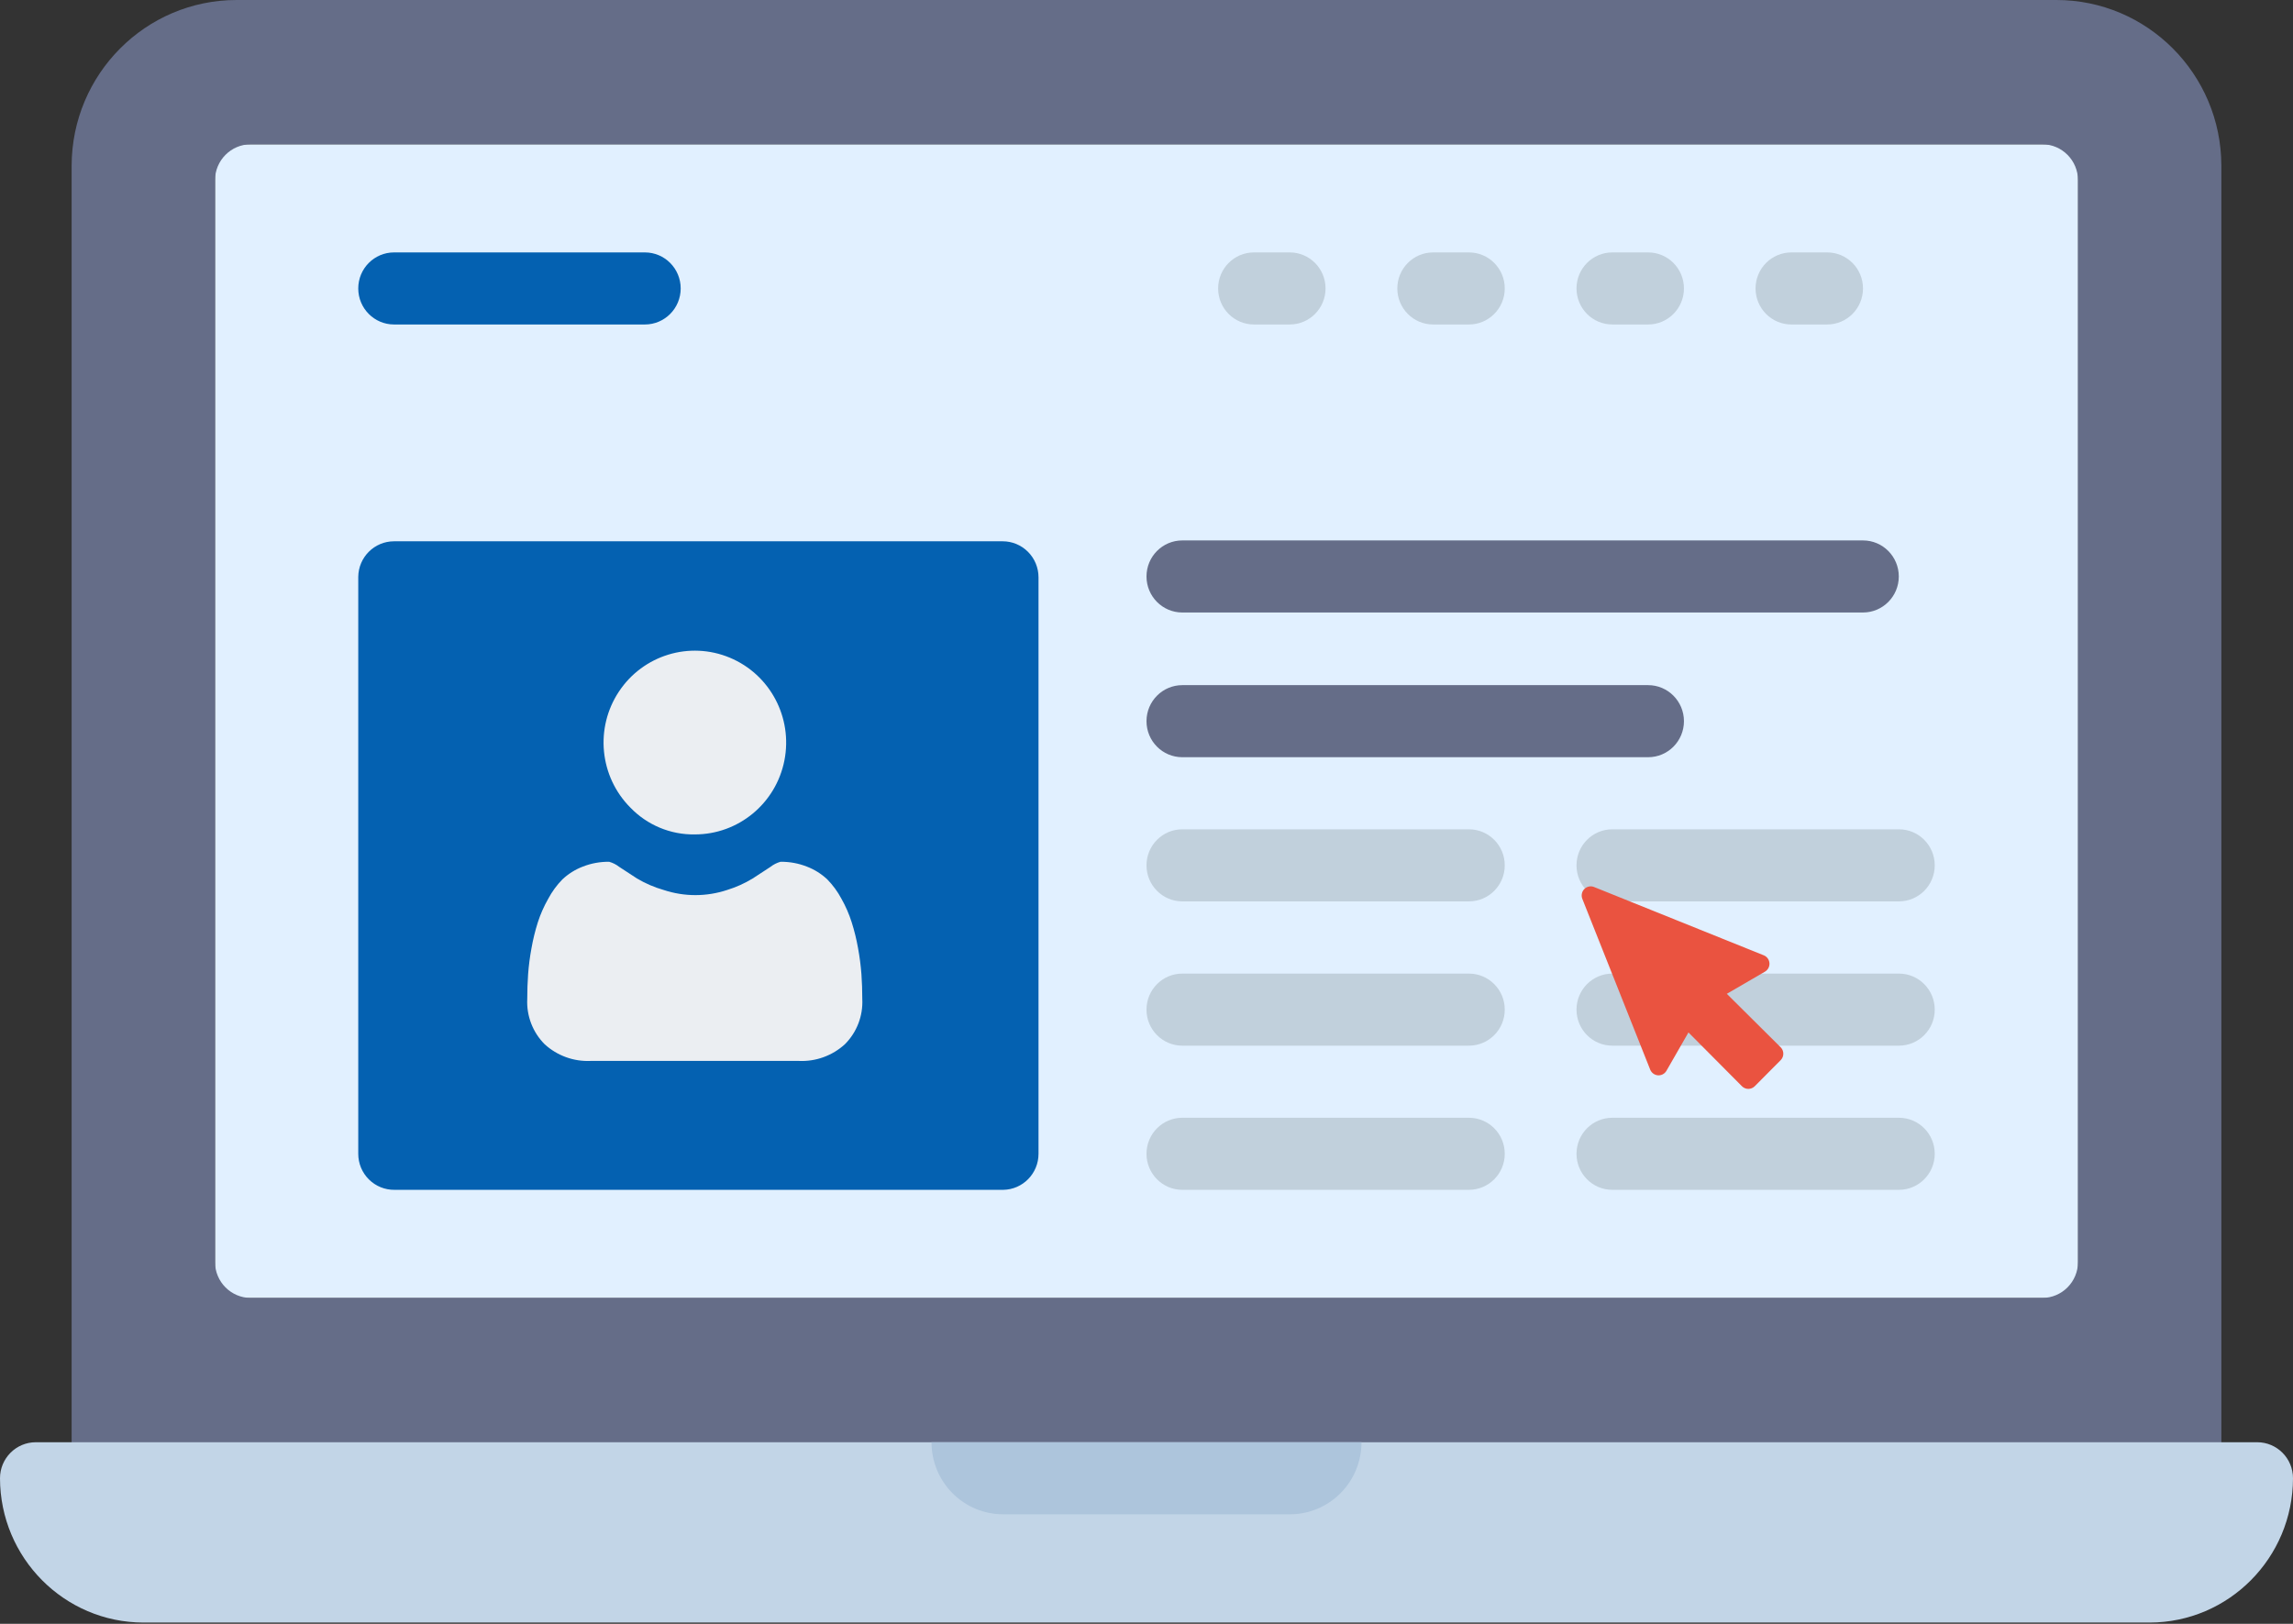 <?xml version="1.0" encoding="UTF-8"?>
<svg width="96px" height="68px" viewBox="0 0 96 68" version="1.1" xmlns="http://www.w3.org/2000/svg" xmlns:xlink="http://www.w3.org/1999/xlink">
    <rect x="0" y="0" width="96" height="68" fill="#333333" stroke="none"/>
    <!-- Generator: sketchtool 52.4 (67378) - http://www.bohemiancoding.com/sketch -->
    <title>78D9900B-DEE6-4682-AE47-27A265C39108</title>
    <desc>Created with sketchtool.</desc>
    <g id="design" stroke="none" stroke-width="1" fill="none" fill-rule="evenodd">
        <g id="home-2-hover" transform="translate(-1496, -659)" fill-rule="nonzero">
            <g id="administration-color" transform="translate(1496, 659)">
                <g>
                    <rect id="Rectangle-path" fill="#E1F0FF" x="9.001" y="6.042" width="78.003" height="48.316"></rect>
                    <path d="M86.086,-4.19905824e-13 L9.908,-4.19905824e-13 C6.099,-1.26908934e-05 3.008,3.103 2.999,6.937 L2.999,61.904 C2.999,62.304 3.156,62.688 3.438,62.971 C3.719,63.254 4.1,63.413 4.498,63.413 L91.502,63.413 C92.33,63.413 93.001,62.737 93.001,61.904 L93.001,6.937 C92.992,3.101 89.897,-0.003 86.086,-4.19905824e-13 Z M9.001,52.843 L9.001,7.552 C9.001,6.718 9.673,6.042 10.501,6.042 L85.499,6.042 C86.327,6.042 86.999,6.718 86.999,7.552 L86.999,52.843 C86.999,53.677 86.327,54.352 85.499,54.352 L10.501,54.352 C9.673,54.352 9.001,53.677 9.001,52.843 Z" id="Shape" fill="#656D88"></path>
                    <path d="M94.501,60.395 L1.499,60.395 C0.671,60.395 -7.0040244e-15,61.07 -7.10542736e-15,61.904 C0.007,65.238 2.69,67.94 6.003,67.946 L89.997,67.946 C93.31,67.94 95.993,65.238 96,61.904 C96,61.07 95.329,60.395 94.501,60.395 Z" id="Shape" fill="#C2D5E7"></path>
                    <path d="M26.999,13.588 L16.498,13.588 C15.67,13.588 14.999,12.912 14.999,12.079 C14.999,11.245 15.67,10.57 16.498,10.57 L26.999,10.57 C27.827,10.57 28.498,11.245 28.498,12.079 C28.498,12.912 27.827,13.588 26.999,13.588 Z" id="Shape" fill="#0461B1"></path>
                    <path d="M54.003,13.588 L52.498,13.588 C51.67,13.588 50.999,12.912 50.999,12.079 C50.999,11.245 51.67,10.57 52.498,10.57 L53.997,10.57 C54.825,10.57 55.496,11.245 55.496,12.079 C55.496,12.912 54.825,13.588 53.997,13.588 L54.003,13.588 Z" id="Shape" fill="#C1D0DC"></path>
                    <path d="M61.499,13.588 L60,13.588 C59.172,13.588 58.501,12.912 58.501,12.079 C58.501,11.245 59.172,10.57 60,10.57 L61.499,10.57 C62.327,10.57 62.999,11.245 62.999,12.079 C62.999,12.912 62.327,13.588 61.499,13.588 Z" id="Shape" fill="#C1D0DC"></path>
                    <path d="M69.001,13.588 L67.502,13.588 C66.674,13.588 66.003,12.912 66.003,12.079 C66.003,11.245 66.674,10.57 67.502,10.57 L69.001,10.57 C69.829,10.57 70.501,11.245 70.501,12.079 C70.501,12.912 69.829,13.588 69.001,13.588 Z" id="Shape" fill="#C1D0DC"></path>
                    <path d="M76.498,13.588 L74.999,13.588 C74.171,13.588 73.499,12.912 73.499,12.079 C73.499,11.245 74.171,10.57 74.999,10.57 L76.498,10.57 C77.326,10.57 77.997,11.245 77.997,12.079 C77.997,12.912 77.326,13.588 76.498,13.588 Z" id="Shape" fill="#C1D0DC"></path>
                    <path d="M42.003,49.825 L16.521,49.825 C16.12,49.831 15.732,49.675 15.446,49.391 C15.16,49.108 14.998,48.72 14.999,48.316 L14.999,24.158 C15.008,23.331 15.677,22.667 16.498,22.667 L41.979,22.667 C42.377,22.667 42.758,22.826 43.039,23.109 C43.321,23.392 43.479,23.776 43.479,24.176 L43.479,48.316 C43.479,49.14 42.822,49.812 42.003,49.825 Z" id="Shape" fill="#0461B1"></path>
                    <path d="M78.003,25.649 L49.499,25.649 C48.671,25.649 48,24.973 48,24.14 C48,23.307 48.671,22.631 49.499,22.631 L77.997,22.631 C78.825,22.631 79.496,23.307 79.496,24.14 C79.496,24.973 78.825,25.649 77.997,25.649 L78.003,25.649 Z" id="Shape" fill="#656D88"></path>
                    <path d="M61.499,37.746 L49.499,37.746 C48.671,37.746 48,37.07 48,36.237 C48,35.403 48.671,34.728 49.499,34.728 L61.499,34.728 C62.327,34.728 62.999,35.403 62.999,36.237 C62.999,37.07 62.327,37.746 61.499,37.746 Z" id="Shape" fill="#C1D0DC"></path>
                    <path d="M61.499,43.788 L49.499,43.788 C48.671,43.788 48,43.113 48,42.279 C48,41.446 48.671,40.77 49.499,40.77 L61.499,40.77 C62.327,40.77 62.999,41.446 62.999,42.279 C62.999,43.113 62.327,43.788 61.499,43.788 Z" id="Shape" fill="#C1D0DC"></path>
                    <path d="M61.499,49.825 L49.499,49.825 C48.671,49.825 48,49.149 48,48.316 C48,47.482 48.671,46.807 49.499,46.807 L61.499,46.807 C62.327,46.807 62.999,47.482 62.999,48.316 C62.999,49.149 62.327,49.825 61.499,49.825 Z" id="Shape" fill="#C1D0DC"></path>
                    <path d="M79.502,37.746 L67.502,37.746 C66.674,37.746 66.003,37.07 66.003,36.237 C66.003,35.403 66.674,34.728 67.502,34.728 L79.502,34.728 C80.33,34.728 81.001,35.403 81.001,36.237 C81.001,37.07 80.33,37.746 79.502,37.746 Z" id="Shape" fill="#C1D0DC"></path>
                    <path d="M79.502,43.788 L67.502,43.788 C66.674,43.788 66.003,43.113 66.003,42.279 C66.003,41.446 66.674,40.77 67.502,40.77 L79.502,40.77 C80.33,40.77 81.001,41.446 81.001,42.279 C81.001,43.113 80.33,43.788 79.502,43.788 Z" id="Shape" fill="#C1D0DC"></path>
                    <path d="M79.502,49.825 L67.502,49.825 C66.674,49.825 66.003,49.149 66.003,48.316 C66.003,47.482 66.674,46.807 67.502,46.807 L79.502,46.807 C80.33,46.807 81.001,47.482 81.001,48.316 C81.001,49.149 80.33,49.825 79.502,49.825 Z" id="Shape" fill="#C1D0DC"></path>
                    <path d="M69.001,31.709 L49.499,31.709 C48.671,31.709 48,31.034 48,30.2 C48,29.367 48.671,28.691 49.499,28.691 L69.001,28.691 C69.829,28.691 70.501,29.367 70.501,30.2 C70.501,31.034 69.829,31.709 69.001,31.709 Z" id="Shape" fill="#656D88"></path>
                    <path d="M42.003,63.413 L54.003,63.413 C54.798,63.413 55.561,63.095 56.123,62.529 C56.686,61.963 57.001,61.195 57.001,60.395 L38.999,60.395 C38.999,61.196 39.315,61.965 39.879,62.531 C40.442,63.097 41.207,63.415 42.003,63.413 Z" id="Shape" fill="#ADC5DC"></path>
                    <path d="M29.09,34.942 C30.914,34.943 32.484,33.647 32.84,31.847 C33.196,30.046 32.239,28.244 30.555,27.541 C28.87,26.838 26.927,27.431 25.914,28.957 C24.9,30.483 25.099,32.517 26.388,33.815 C27.095,34.551 28.074,34.959 29.09,34.942 Z" id="Shape" fill="#EBEEF2"></path>
                    <path d="M36.065,40.794 C36.037,40.428 35.99,40.063 35.923,39.702 C35.858,39.335 35.769,38.972 35.656,38.617 C35.548,38.277 35.405,37.949 35.23,37.639 C35.072,37.341 34.872,37.068 34.637,36.827 C34.39,36.594 34.1,36.412 33.784,36.291 C33.431,36.152 33.054,36.083 32.676,36.088 C32.523,36.131 32.38,36.204 32.255,36.302 L31.514,36.786 C31.178,36.991 30.818,37.153 30.441,37.269 C29.579,37.555 28.649,37.555 27.787,37.269 C27.394,37.157 27.018,36.995 26.667,36.786 L25.926,36.302 C25.801,36.204 25.658,36.131 25.505,36.088 C25.126,36.083 24.75,36.152 24.397,36.291 C24.081,36.412 23.791,36.594 23.544,36.827 C23.309,37.068 23.109,37.341 22.951,37.639 C22.774,37.949 22.629,38.277 22.519,38.617 C22.406,38.972 22.317,39.335 22.252,39.702 C22.185,40.063 22.137,40.428 22.11,40.794 C22.086,41.132 22.074,41.478 22.074,41.832 C22.039,42.54 22.304,43.229 22.803,43.729 C23.33,44.21 24.024,44.461 24.735,44.427 L33.44,44.427 C34.15,44.461 34.845,44.21 35.372,43.729 C35.872,43.23 36.137,42.54 36.101,41.832 C36.101,41.478 36.089,41.132 36.065,40.794 Z" id="Shape" fill="#EBEEF2"></path>
                    <path d="M74.566,43.872 L72.296,41.617 L73.896,40.687 C74.019,40.613 74.091,40.476 74.081,40.332 C74.07,40.188 73.981,40.062 73.849,40.007 L66.738,37.144 C66.597,37.088 66.437,37.121 66.331,37.229 C66.224,37.336 66.191,37.497 66.246,37.639 L69.09,44.796 C69.146,44.929 69.271,45.02 69.414,45.03 C69.556,45.04 69.693,44.968 69.766,44.844 L70.69,43.234 L72.93,45.488 C73.078,45.635 73.316,45.635 73.464,45.488 L74.56,44.385 C74.693,44.241 74.695,44.019 74.566,43.872 Z" id="Shape" fill="#EA5340"></path>
                </g>
            </g>
        </g>
    </g>
</svg>